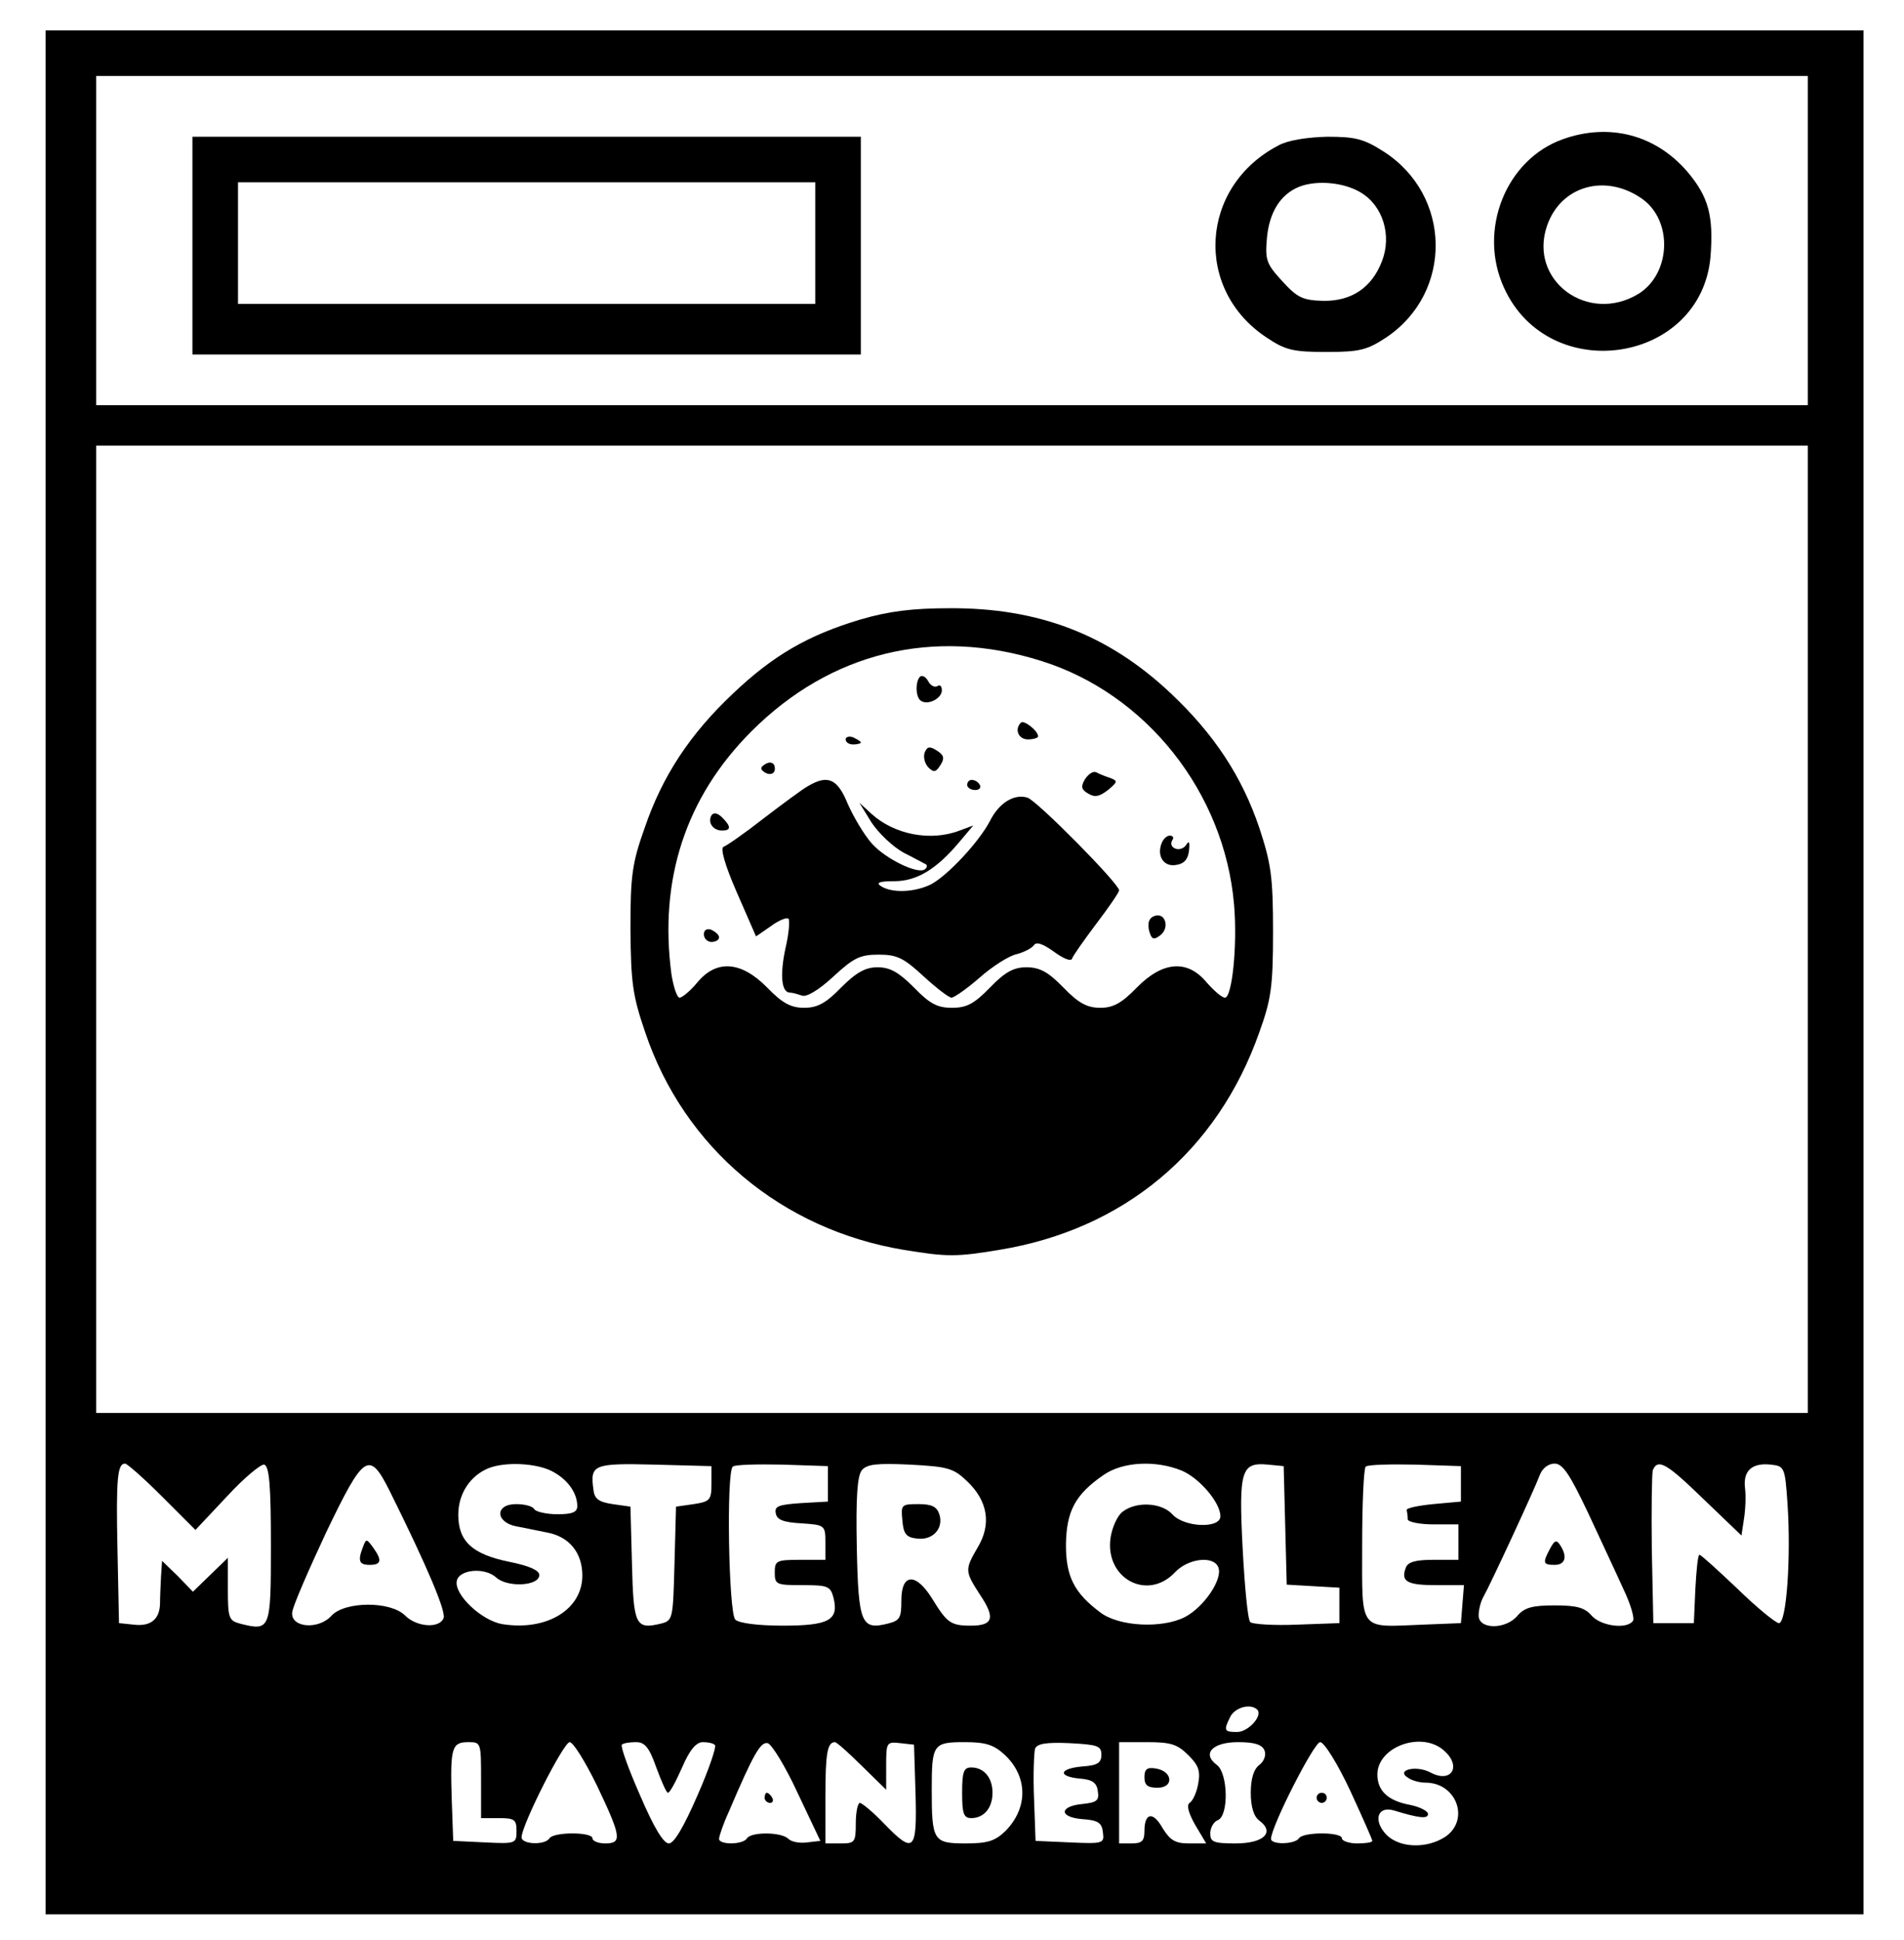 <?xml version="1.0" standalone="no"?>
<!DOCTYPE svg PUBLIC "-//W3C//DTD SVG 20010904//EN"
 "http://www.w3.org/TR/2001/REC-SVG-20010904/DTD/svg10.dtd">
<svg version="1.0" xmlns="http://www.w3.org/2000/svg"
 width="376pt" height="383pt" viewBox="0 0 376 383"
 preserveAspectRatio="xMidYMid meet">

<g transform="translate(0,383) scale(0.1,-0.1)"
 stroke="none">
<path d="M90 1910 l0 -1860 1795 0 1795 0 0 1860 0 1860 -1795 0 -1795 0 0
-1860z m3480 1445 l0 -325 -1690 0 -1690 0 0 325 0 325 1690 0 1690 0 0 -325z
m0 -1360 l0 -955 -1690 0 -1690 0 0 955 0 955 1690 0 1690 0 0 -955z m-3250
-1120 l66 -66 62 66 c34 37 68 65 74 63 10 -4 13 -44 13 -159 0 -168 -1 -170
-61 -155 -22 6 -24 11 -24 68 l0 62 -34 -33 -35 -34 -30 31 -31 30 -2 -31 c-1
-18 -2 -42 -2 -54 -1 -31 -19 -45 -52 -41 l-29 3 -3 145 c-3 142 0 170 15 170
4 0 37 -29 73 -65z m450 10 c74 -149 111 -237 106 -250 -8 -21 -53 -18 -76 5
-29 29 -119 28 -145 0 -26 -29 -81 -24 -78 6 1 12 32 83 67 158 75 156 85 163
126 81z m320 40 c31 -16 50 -43 50 -69 0 -12 -10 -16 -39 -16 -22 0 -43 5 -46
10 -3 6 -19 10 -36 10 -42 0 -41 -36 1 -44 17 -3 44 -9 60 -12 44 -8 70 -40
70 -85 0 -67 -70 -110 -158 -96 -41 7 -95 58 -90 85 4 23 55 28 78 7 22 -20
85 -17 85 5 0 9 -19 18 -59 26 -73 15 -101 40 -101 93 0 41 23 77 60 92 33 13
94 10 125 -6z m315 -25 c0 -32 -3 -35 -35 -40 l-35 -5 -3 -112 c-3 -110 -3
-113 -27 -119 -50 -12 -54 -3 -57 118 l-3 113 -35 5 c-27 4 -36 10 -38 28 -7
50 -1 53 120 50 l113 -3 0 -35z m230 0 l0 -35 -53 -3 c-44 -3 -53 -6 -50 -20
2 -13 15 -18 51 -20 46 -3 47 -4 47 -38 l0 -34 -50 0 c-47 0 -50 -2 -50 -25 0
-24 3 -25 55 -25 50 0 55 -2 61 -25 11 -44 -9 -55 -100 -55 -50 0 -87 5 -94
12 -13 13 -18 289 -5 302 4 4 48 5 98 4 l90 -3 0 -35z m275 5 c41 -39 48 -85
21 -130 -26 -45 -26 -47 5 -95 30 -45 25 -60 -19 -60 -40 0 -47 6 -76 53 -32
52 -61 51 -61 -3 0 -35 -3 -40 -27 -46 -52 -13 -58 0 -61 151 -2 98 1 141 10
152 10 12 30 14 95 11 75 -4 86 -7 113 -33z m424 21 c35 -15 76 -63 76 -90 0
-25 -72 -22 -95 4 -21 23 -71 26 -98 5 -10 -7 -21 -31 -24 -52 -11 -80 73
-125 127 -68 26 28 77 34 86 10 9 -23 -28 -78 -66 -98 -45 -23 -130 -19 -167
9 -52 39 -68 71 -68 134 1 66 18 99 75 138 38 26 103 29 154 8z m204 -108 l3
-117 52 -3 52 -3 0 -35 0 -35 -84 -3 c-46 -2 -88 1 -92 5 -5 5 -11 70 -15 145
-8 155 -3 171 50 166 l31 -3 3 -117z m347 82 l0 -35 -55 -5 c-30 -3 -54 -8
-52 -12 1 -5 2 -12 2 -18 0 -5 23 -10 50 -10 l50 0 0 -35 0 -35 -49 0 c-35 0
-51 -4 -55 -16 -10 -27 3 -34 60 -34 l55 0 -3 -37 -3 -38 -75 -3 c-128 -5
-120 -16 -120 157 0 81 3 151 7 155 4 4 48 5 98 4 l90 -3 0 -35z m251 -57 c25
-54 57 -122 70 -151 14 -29 22 -57 19 -62 -11 -18 -64 -11 -82 10 -14 16 -30
20 -73 20 -43 0 -59 -4 -73 -20 -23 -28 -77 -28 -77 0 0 11 4 28 10 38 12 21
99 208 111 240 5 13 17 22 29 22 16 0 30 -21 66 -97z m229 26 l74 -71 5 33 c3
19 4 46 2 61 -4 34 14 50 51 46 27 -3 28 -5 33 -78 7 -106 -2 -235 -17 -235
-6 0 -43 30 -82 68 -39 37 -72 67 -75 67 -3 0 -6 -30 -8 -67 l-3 -68 -40 0
-40 0 -3 145 c-1 79 0 150 2 157 10 24 28 13 101 -58z m-882 -415 c11 -12 -18
-44 -40 -44 -26 0 -27 3 -13 31 10 18 40 26 53 13z m-1533 -139 l0 -75 35 0
c31 0 35 -3 35 -25 0 -25 -1 -26 -62 -23 l-63 3 -3 84 c-3 100 0 111 33 111
25 0 25 -1 25 -75z m229 -11 c48 -101 50 -114 16 -114 -14 0 -25 5 -25 10 0
13 -77 13 -85 0 -9 -14 -55 -12 -55 2 0 24 83 188 95 188 7 0 31 -39 54 -86z
m117 36 c10 -27 20 -50 23 -50 4 0 16 23 28 50 15 35 28 50 41 50 10 0 21 -2
24 -6 3 -3 -12 -48 -35 -100 -27 -62 -46 -94 -56 -94 -11 0 -30 32 -57 95 -23
52 -39 97 -36 100 3 3 15 5 28 5 17 0 26 -10 40 -50z m279 -50 l45 -95 -26 -3
c-15 -2 -31 1 -37 7 -14 14 -74 14 -82 1 -8 -13 -55 -13 -55 -1 0 5 8 29 19
53 49 115 63 139 77 136 8 -2 35 -46 59 -98z m127 53 l48 -47 0 48 c0 46 1 47
28 44 l27 -3 3 -97 c3 -114 -3 -120 -63 -58 -21 22 -43 40 -47 40 -4 0 -8 -18
-8 -40 0 -38 -2 -40 -30 -40 l-30 0 0 93 c0 86 4 107 19 107 3 0 27 -21 53
-47z m281 23 c47 -43 48 -106 2 -152 -20 -19 -34 -24 -78 -24 -64 0 -67 5 -67
107 0 89 3 93 65 93 41 0 57 -5 78 -24z m192 -1 c0 -16 -8 -21 -37 -23 -47 -4
-50 -20 -5 -24 24 -2 33 -8 35 -25 3 -18 -2 -22 -29 -25 -47 -4 -49 -26 -2
-30 31 -2 39 -7 41 -26 3 -22 1 -23 -65 -20 l-68 3 -3 84 c-2 46 0 91 2 98 4
10 22 13 68 11 55 -3 63 -5 63 -23z m172 -1 c20 -20 24 -31 19 -57 -3 -17 -11
-34 -17 -37 -6 -5 -2 -20 11 -43 l22 -37 -34 0 c-27 0 -37 6 -52 30 -19 34
-36 31 -36 -6 0 -19 -5 -24 -25 -24 l-25 0 0 100 0 100 55 0 c47 0 60 -4 82
-26z m150 10 c4 -10 -1 -22 -10 -29 -11 -8 -17 -27 -17 -55 0 -28 6 -47 17
-55 31 -23 9 -45 -47 -45 -44 0 -50 3 -50 20 0 11 7 23 15 26 22 9 20 93 -2
109 -30 22 -9 45 42 45 33 0 47 -5 52 -16z m169 -79 c24 -52 44 -97 44 -100 0
-3 -13 -5 -30 -5 -16 0 -30 5 -30 10 0 13 -77 13 -85 0 -8 -12 -55 -13 -55 -1
0 24 85 191 97 191 8 0 34 -42 59 -95z m186 78 c35 -31 14 -65 -27 -43 -28 15
-69 5 -45 -10 8 -6 24 -10 35 -10 62 0 88 -74 39 -107 -37 -24 -90 -22 -116 4
-27 28 -18 58 15 48 49 -15 67 -17 67 -7 0 6 -16 14 -35 18 -44 8 -65 28 -65
60 0 55 88 87 132 47z"/>
<path d="M3086 3555 c-112 -40 -168 -179 -116 -293 89 -196 390 -150 408 62 6
80 -4 117 -45 166 -63 74 -155 98 -247 65z m156 -117 c62 -43 58 -148 -6 -188
-100 -61 -218 26 -181 134 27 79 115 104 187 54z"/>
<path d="M380 3345 l0 -215 660 0 660 0 0 215 0 215 -660 0 -660 0 0 -215z
m1230 5 l0 -120 -570 0 -570 0 0 120 0 120 570 0 570 0 0 -120z"/>
<path d="M2525 3543 c-156 -81 -168 -285 -23 -380 36 -24 51 -28 117 -28 67 0
81 4 119 29 132 89 129 281 -6 367 -39 25 -56 29 -111 29 -40 -1 -78 -7 -96
-17z m162 -93 c44 -26 62 -85 42 -136 -20 -52 -60 -79 -116 -78 -40 1 -51 6
-81 39 -31 34 -34 41 -30 86 5 51 27 85 63 100 35 14 89 9 122 -11z"/>
<path d="M1700 2607 c-104 -31 -173 -71 -252 -146 -85 -80 -140 -163 -175
-266 -25 -70 -28 -95 -28 -200 1 -105 4 -130 29 -203 77 -229 270 -390 511
-430 85 -14 104 -14 188 0 246 40 431 194 514 430 23 64 27 89 27 198 0 109
-4 135 -27 205 -34 101 -89 185 -175 266 -123 116 -261 169 -437 168 -73 0
-120 -6 -175 -22z m356 -82 c208 -65 362 -260 381 -481 7 -81 -4 -184 -18
-184 -6 0 -22 14 -36 30 -38 46 -87 42 -138 -10 -30 -31 -47 -40 -72 -40 -26
0 -43 9 -73 40 -30 31 -47 40 -73 40 -25 0 -42 -9 -72 -40 -31 -32 -46 -40
-75 -40 -29 0 -44 8 -75 40 -30 30 -47 40 -72 40 -24 0 -42 -10 -72 -40 -30
-31 -47 -40 -73 -40 -26 0 -43 9 -73 40 -51 52 -100 56 -138 10 -14 -17 -30
-30 -35 -30 -5 0 -12 21 -16 46 -25 187 28 350 158 480 156 156 359 206 572
139z"/>
<path d="M1817 2494 c-10 -10 -9 -42 2 -48 14 -9 41 5 41 21 0 8 -4 12 -9 8
-6 -3 -14 2 -18 10 -5 9 -12 12 -16 9z"/>
<path d="M2016 2403 c-13 -13 -5 -33 14 -33 11 0 20 3 20 6 0 11 -28 33 -34
27z"/>
<path d="M1670 2370 c0 -6 7 -10 15 -10 8 0 15 2 15 4 0 2 -7 6 -15 10 -8 3
-15 1 -15 -4z"/>
<path d="M1826 2344 c-3 -9 0 -21 7 -29 11 -11 15 -10 24 4 9 14 7 20 -7 29
-14 9 -19 8 -24 -4z"/>
<path d="M1511 2321 c-10 -6 -10 -10 -1 -16 13 -8 24 -1 19 14 -3 6 -10 7 -18
2z"/>
<path d="M2143 2292 c-9 -15 -8 -21 6 -29 13 -8 22 -6 39 7 19 16 20 18 4 24
-9 3 -22 8 -27 11 -6 3 -15 -3 -22 -13z"/>
<path d="M1596 2278 c-11 -6 -50 -35 -88 -64 -37 -29 -73 -54 -79 -56 -7 -2 2
-35 26 -90 l38 -87 29 20 c16 12 32 18 35 15 3 -3 1 -30 -6 -59 -11 -52 -8
-87 9 -87 5 0 15 -3 24 -6 9 -3 33 11 62 38 40 37 53 43 89 43 36 0 49 -6 88
-42 26 -24 51 -43 56 -43 5 0 31 18 56 40 25 22 58 43 73 46 15 4 30 12 34 18
5 7 18 2 39 -13 19 -14 34 -20 36 -14 2 6 24 37 48 69 25 33 45 62 45 66 0 13
-162 177 -181 183 -26 8 -56 -10 -74 -46 -22 -42 -83 -107 -116 -125 -32 -16
-77 -18 -99 -4 -11 7 -4 10 26 10 44 0 83 23 129 78 l27 32 -27 -10 c-57 -22
-129 -8 -174 33 l-24 22 24 -39 c14 -21 42 -48 64 -60 22 -11 42 -22 44 -23 2
-2 2 -6 -2 -9 -12 -12 -77 19 -105 50 -16 18 -37 54 -48 79 -20 49 -39 58 -78
35z"/>
<path d="M1910 2280 c0 -5 7 -10 16 -10 8 0 12 5 9 10 -3 6 -10 10 -16 10 -5
0 -9 -4 -9 -10z"/>
<path d="M1405 2220 c-8 -14 3 -30 21 -30 18 0 18 8 0 26 -9 9 -17 10 -21 4z"/>
<path d="M2294 2165 c-10 -25 4 -47 28 -43 16 2 24 11 26 28 2 18 0 21 -6 11
-11 -15 -36 -6 -27 10 4 5 1 9 -5 9 -6 0 -13 -7 -16 -15z"/>
<path d="M2279 2021 c-10 -4 -13 -13 -10 -28 5 -18 9 -20 22 -10 20 15 10 47
-12 38z"/>
<path d="M1390 1985 c0 -8 7 -15 15 -15 8 0 15 4 15 9 0 5 -7 11 -15 15 -9 3
-15 0 -15 -9z"/>
<path d="M717 776 c-11 -28 -8 -36 13 -36 23 0 25 9 7 34 -13 18 -14 18 -20 2z"/>
<path d="M1782 828 c2 -27 8 -34 29 -36 31 -4 53 20 44 48 -5 15 -15 20 -41
20 -34 0 -35 -1 -32 -32z"/>
<path d="M3061 772 c-15 -28 -14 -32 9 -32 21 0 26 16 11 39 -7 11 -11 10 -20
-7z"/>
<path d="M1510 280 c0 -5 5 -10 11 -10 5 0 7 5 4 10 -3 6 -8 10 -11 10 -2 0
-4 -4 -4 -10z"/>
<path d="M1900 290 c0 -41 3 -50 18 -50 25 0 42 20 42 50 0 30 -17 50 -42 50
-15 0 -18 -9 -18 -50z"/>
<path d="M2260 321 c0 -16 6 -21 26 -21 33 0 30 33 -4 38 -17 3 -22 -2 -22
-17z"/>
<path d="M2600 280 c0 -5 5 -10 10 -10 6 0 10 5 10 10 0 6 -4 10 -10 10 -5 0
-10 -4 -10 -10z"/>
</g>
</svg>
